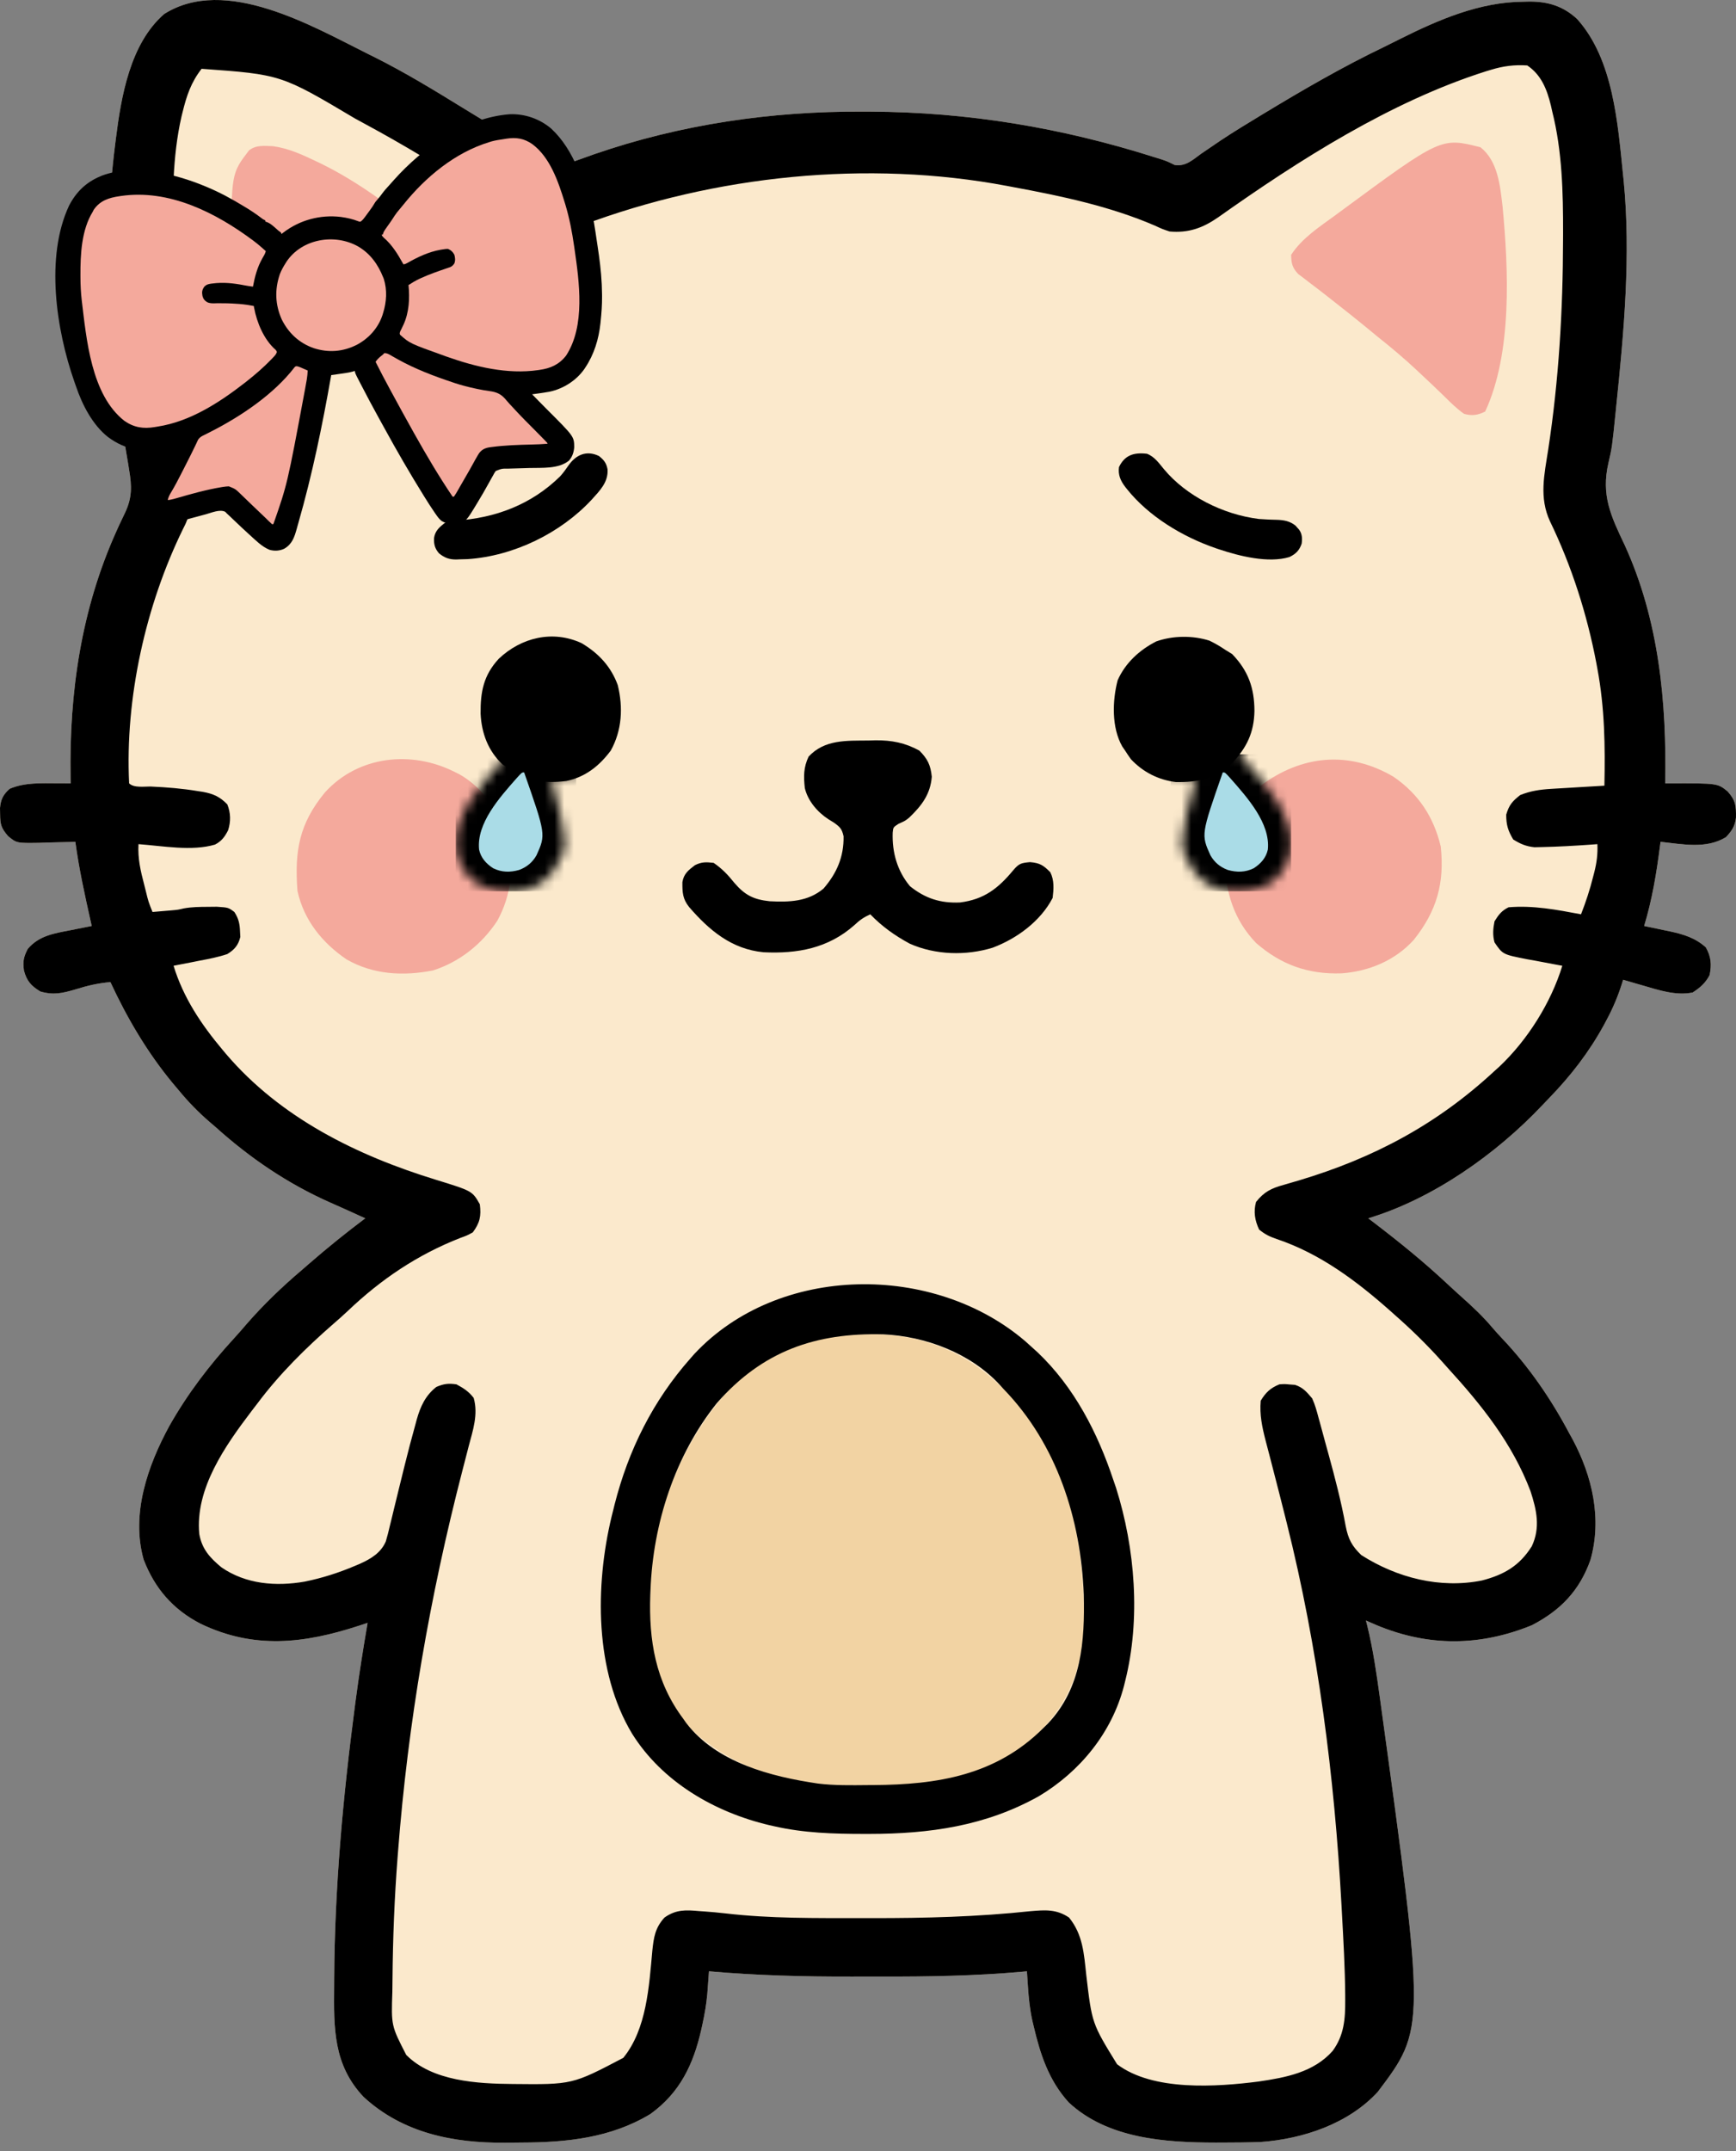 <svg width="180" height="223" viewBox="0 0 180 223" fill="none" xmlns="http://www.w3.org/2000/svg">
<rect x="0" y="0" width="180" height="223" fill="#808080" stroke="none"/>
<path d="M38.116 5.572C38.318 5.672 38.52 5.772 38.728 5.875C42.006 7.506 45.117 9.414 48.232 11.332C49.188 11.921 50.146 12.505 51.107 13.086C51.357 13.237 51.607 13.389 51.864 13.544C52.328 13.825 52.792 14.106 53.256 14.386C53.465 14.513 53.675 14.64 53.891 14.771C54.091 14.893 54.291 15.014 54.497 15.139C55.267 15.627 56.004 16.158 56.735 16.701C57.635 17.149 58.42 17.046 59.372 16.792C59.592 16.712 59.812 16.631 60.039 16.548C60.292 16.458 60.546 16.368 60.806 16.276C61.078 16.178 61.35 16.081 61.63 15.981C70.606 12.885 79.991 11.521 89.463 11.572C89.719 11.573 89.975 11.573 90.238 11.574C100.35 11.613 110.078 13.239 119.724 16.303C119.954 16.374 120.184 16.446 120.422 16.52C121.023 16.723 121.023 16.723 121.797 17.103C122.948 17.281 123.661 16.572 124.568 15.92C125.002 15.624 125.436 15.329 125.87 15.036C126.104 14.877 126.338 14.718 126.578 14.554C127.91 13.668 129.276 12.839 130.644 12.011C130.787 11.924 130.93 11.838 131.078 11.748C135.144 9.288 139.264 6.9 143.552 4.845C144.115 4.572 144.674 4.289 145.233 4.007C149.209 2.022 153.446 0.206 157.946 0.178C158.144 0.173 158.342 0.168 158.546 0.163C160.492 0.15 162.079 0.628 163.529 1.973C167.299 6.17 167.744 12.84 168.295 18.178C168.321 18.433 168.321 18.433 168.349 18.694C169.111 26.453 168.381 34.391 167.582 42.117C167.552 42.414 167.552 42.414 167.522 42.718C167.151 46.36 167.151 46.36 166.773 47.997C166.005 51.327 167.011 53.467 168.456 56.5C172.01 64.269 172.819 72.79 172.658 81.207C172.92 81.206 172.92 81.206 173.188 81.205C178.091 81.196 178.091 81.196 179.128 82.04C179.967 82.969 180.016 83.549 179.997 84.765C179.892 85.659 179.567 86.13 178.961 86.782C176.906 88.04 174.46 87.509 172.173 87.267C172.148 87.47 172.148 87.47 172.122 87.677C171.759 90.517 171.307 93.25 170.476 95.994C170.774 96.056 171.073 96.117 171.38 96.181C171.776 96.265 172.171 96.349 172.567 96.433C172.763 96.474 172.959 96.514 173.161 96.555C174.572 96.859 175.772 97.223 176.87 98.206C177.421 99.18 177.487 99.991 177.264 101.085C176.848 101.89 176.271 102.399 175.506 102.888C173.783 103.24 171.99 102.645 170.34 102.161C170.142 102.104 169.943 102.047 169.739 101.989C169.257 101.851 168.776 101.71 168.295 101.57C168.253 101.704 168.212 101.839 168.17 101.977C167.75 103.301 167.239 104.514 166.582 105.736C166.488 105.913 166.393 106.09 166.295 106.273C164.763 109.068 162.879 111.508 160.661 113.797C160.409 114.058 160.158 114.321 159.908 114.585C155.139 119.634 148.58 124.276 141.871 126.296C142.166 126.521 142.166 126.521 142.467 126.75C145.098 128.759 147.644 130.824 150.062 133.087C150.561 133.553 151.063 134.014 151.573 134.468C152.713 135.484 153.791 136.498 154.771 137.668C155.082 138.033 155.405 138.387 155.735 138.735C158.527 141.678 160.822 145.019 162.719 148.599C162.832 148.804 162.946 149.008 163.063 149.219C165.113 153.061 166.116 157.444 164.91 161.709C163.777 164.892 161.817 166.932 158.84 168.477C153.462 170.676 148.112 170.714 142.736 168.473C142.366 168.315 141.997 168.154 141.628 167.992C141.673 168.164 141.717 168.336 141.763 168.513C142.365 170.97 142.725 173.443 143.068 175.947C143.115 176.286 143.115 176.286 143.162 176.631C147.799 210.313 147.799 210.313 142.848 216.865C139.797 220.173 135.107 221.732 130.72 222.052C129.356 222.099 127.993 222.111 126.629 222.112C126.345 222.113 126.345 222.113 126.056 222.113C120.827 222.109 114.847 221.714 110.812 217.948C108.728 215.652 107.85 212.93 107.16 209.976C107.119 209.807 107.078 209.638 107.037 209.464C106.782 208.304 106.666 207.163 106.586 205.978C106.566 205.673 106.545 205.369 106.524 205.056C106.509 204.825 106.493 204.593 106.478 204.355C106.322 204.37 106.167 204.384 106.006 204.399C101.127 204.834 96.278 204.916 91.382 204.903C90.34 204.901 89.297 204.902 88.255 204.905C83.317 204.916 78.43 204.79 73.509 204.355C73.493 204.569 73.478 204.782 73.463 205.002C73.431 205.425 73.431 205.425 73.4 205.856C73.369 206.274 73.369 206.274 73.338 206.7C73.244 207.755 73.069 208.776 72.842 209.81C72.8 210.005 72.757 210.201 72.713 210.402C71.892 214.016 70.508 216.927 67.448 219.143C63.361 221.626 58.754 222.099 54.085 222.11C53.517 222.112 52.95 222.12 52.382 222.128C46.992 222.166 41.763 221.132 37.691 217.37C34.547 214.041 34.606 210.226 34.646 205.916C34.647 205.657 34.649 205.398 34.65 205.132C34.7 195.653 35.566 186.265 36.797 176.871C36.822 176.686 36.846 176.501 36.871 176.31C37.227 173.608 37.654 170.921 38.116 168.235C37.814 168.334 37.513 168.434 37.202 168.536C31.52 170.387 26.336 170.99 20.798 168.326C17.942 166.856 16.041 164.666 14.891 161.666C13.564 156.948 15.313 151.945 17.562 147.815C19.449 144.486 21.701 141.525 24.289 138.713C24.733 138.229 25.16 137.736 25.586 137.236C27.345 135.219 29.286 133.358 31.328 131.63C31.582 131.409 31.836 131.187 32.09 130.966C33.965 129.336 35.886 127.788 37.873 126.296C37.734 126.234 37.595 126.172 37.452 126.108C36.996 125.902 36.541 125.695 36.086 125.486C35.454 125.197 34.82 124.915 34.183 124.637C29.806 122.69 25.912 120.044 22.358 116.842C22.155 116.668 21.952 116.494 21.743 116.315C20.54 115.279 19.485 114.19 18.48 112.963C18.283 112.73 18.087 112.497 17.884 112.257C15.274 109.099 13.171 105.526 11.45 101.812C10.168 101.915 9.043 102.186 7.813 102.57C6.453 102.968 5.543 103.179 4.177 102.782C3.222 102.2 2.764 101.684 2.48 100.6C2.36 99.659 2.44 99.225 2.874 98.373C4.039 96.993 5.604 96.761 7.298 96.433C7.511 96.391 7.724 96.347 7.944 96.303C8.466 96.198 8.988 96.095 9.51 95.994C9.476 95.842 9.442 95.689 9.407 95.532C8.793 92.786 8.188 90.057 7.813 87.267C7.549 87.276 7.549 87.276 7.28 87.286C6.478 87.311 5.676 87.327 4.874 87.343C4.597 87.353 4.32 87.363 4.035 87.374C1.731 87.407 1.731 87.407 0.846 86.686C0.122 85.852 0.018 85.469 0.01 84.388C0.005 84.074 0.005 84.074 0 83.754C0.082 82.86 0.336 82.355 1.01 81.767C2.562 81.102 4.298 81.196 5.964 81.202C6.349 81.203 6.349 81.203 6.743 81.204C6.936 81.205 7.129 81.206 7.328 81.207C7.325 81.007 7.321 80.807 7.317 80.601C7.172 71.793 8.412 63.191 12.067 55.077C12.169 54.852 12.27 54.626 12.375 54.394C12.569 53.972 12.769 53.553 12.975 53.137C13.704 51.578 13.675 50.402 13.389 48.722C13.356 48.516 13.324 48.309 13.29 48.096C13.22 47.665 13.147 47.233 13.072 46.803C11.304 36.454 10.598 25.466 11.934 15.026C11.959 14.823 11.984 14.621 12.009 14.412C12.564 9.992 13.489 4.521 17.025 1.451C23.365 -2.561 32.388 2.72 38.116 5.572Z" fill="#FBE9CC"/>
<path d="M38.116 5.572C38.318 5.672 38.52 5.772 38.728 5.875C42.006 7.506 45.117 9.414 48.232 11.332C49.188 11.921 50.146 12.505 51.107 13.086C51.357 13.237 51.607 13.389 51.864 13.544C52.328 13.825 52.792 14.106 53.256 14.386C53.465 14.513 53.675 14.64 53.891 14.771C54.091 14.893 54.291 15.014 54.497 15.139C55.267 15.627 56.004 16.158 56.735 16.701C57.635 17.149 58.42 17.046 59.372 16.792C59.592 16.712 59.812 16.631 60.039 16.548C60.292 16.458 60.546 16.368 60.806 16.276C61.078 16.178 61.35 16.081 61.63 15.981C70.606 12.885 79.991 11.521 89.463 11.572C89.719 11.573 89.975 11.573 90.238 11.574C100.35 11.613 110.078 13.239 119.724 16.303C119.954 16.374 120.184 16.446 120.422 16.52C121.023 16.723 121.023 16.723 121.797 17.103C122.948 17.281 123.661 16.572 124.568 15.92C125.002 15.624 125.436 15.329 125.87 15.036C126.104 14.877 126.338 14.718 126.578 14.554C127.91 13.668 129.276 12.839 130.644 12.011C130.787 11.924 130.93 11.838 131.078 11.748C135.144 9.288 139.264 6.9 143.552 4.845C144.115 4.572 144.674 4.289 145.233 4.007C149.209 2.022 153.446 0.206 157.946 0.178C158.144 0.173 158.342 0.168 158.546 0.163C160.492 0.15 162.079 0.628 163.529 1.973C167.299 6.17 167.744 12.84 168.295 18.178C168.321 18.433 168.321 18.433 168.349 18.694C169.111 26.453 168.381 34.391 167.582 42.117C167.552 42.414 167.552 42.414 167.522 42.718C167.151 46.36 167.151 46.36 166.773 47.997C166.005 51.327 167.011 53.467 168.456 56.5C172.01 64.269 172.819 72.79 172.658 81.207C172.92 81.206 172.92 81.206 173.188 81.205C178.091 81.196 178.091 81.196 179.128 82.04C179.967 82.969 180.016 83.549 179.997 84.765C179.892 85.659 179.567 86.13 178.961 86.782C176.906 88.04 174.46 87.509 172.173 87.267C172.148 87.47 172.148 87.47 172.122 87.677C171.759 90.517 171.307 93.25 170.476 95.994C170.774 96.056 171.073 96.117 171.38 96.181C171.776 96.265 172.171 96.349 172.567 96.433C172.763 96.474 172.959 96.514 173.161 96.555C174.572 96.859 175.772 97.223 176.87 98.206C177.421 99.18 177.487 99.991 177.264 101.085C176.848 101.89 176.271 102.399 175.506 102.888C173.783 103.24 171.99 102.645 170.34 102.161C170.142 102.104 169.943 102.047 169.739 101.989C169.257 101.851 168.776 101.71 168.295 101.57C168.253 101.704 168.212 101.839 168.17 101.977C167.75 103.301 167.239 104.514 166.582 105.736C166.488 105.913 166.393 106.09 166.295 106.273C164.763 109.068 162.879 111.508 160.661 113.797C160.409 114.058 160.158 114.321 159.908 114.585C155.139 119.634 148.58 124.276 141.871 126.296C142.166 126.521 142.166 126.521 142.467 126.75C145.098 128.759 147.644 130.824 150.062 133.087C150.561 133.553 151.063 134.014 151.573 134.468C152.713 135.484 153.791 136.498 154.771 137.668C155.082 138.033 155.405 138.387 155.735 138.735C158.527 141.678 160.822 145.019 162.719 148.599C162.832 148.804 162.946 149.008 163.063 149.219C165.113 153.061 166.116 157.444 164.91 161.709C163.777 164.892 161.817 166.932 158.84 168.477C153.462 170.676 148.112 170.714 142.736 168.473C142.366 168.315 141.997 168.154 141.628 167.992C141.673 168.164 141.717 168.336 141.763 168.513C142.365 170.97 142.725 173.443 143.068 175.947C143.115 176.286 143.115 176.286 143.162 176.631C147.799 210.313 147.799 210.313 142.848 216.865C139.797 220.173 135.107 221.732 130.72 222.052C129.356 222.099 127.993 222.111 126.629 222.112C126.345 222.113 126.345 222.113 126.056 222.113C120.827 222.109 114.847 221.714 110.812 217.948C108.728 215.652 107.85 212.93 107.16 209.976C107.119 209.807 107.078 209.638 107.037 209.464C106.782 208.304 106.666 207.163 106.586 205.978C106.566 205.673 106.545 205.369 106.524 205.056C106.509 204.825 106.493 204.593 106.478 204.355C106.322 204.37 106.167 204.384 106.006 204.399C101.127 204.834 96.278 204.916 91.382 204.903C90.34 204.901 89.297 204.902 88.255 204.905C83.317 204.916 78.43 204.79 73.509 204.355C73.493 204.569 73.478 204.782 73.463 205.002C73.431 205.425 73.431 205.425 73.4 205.856C73.369 206.274 73.369 206.274 73.338 206.7C73.244 207.755 73.069 208.776 72.842 209.81C72.8 210.005 72.757 210.201 72.713 210.402C71.892 214.016 70.508 216.927 67.448 219.143C63.361 221.626 58.754 222.099 54.085 222.11C53.517 222.112 52.95 222.12 52.382 222.128C46.992 222.166 41.763 221.132 37.691 217.37C34.547 214.041 34.606 210.226 34.646 205.916C34.647 205.657 34.649 205.398 34.65 205.132C34.7 195.653 35.566 186.265 36.797 176.871C36.822 176.686 36.846 176.501 36.871 176.31C37.227 173.608 37.654 170.921 38.116 168.235C37.814 168.334 37.513 168.434 37.202 168.536C31.52 170.387 26.336 170.99 20.798 168.326C17.942 166.856 16.041 164.666 14.891 161.666C13.564 156.948 15.313 151.945 17.562 147.815C19.449 144.486 21.701 141.525 24.289 138.713C24.733 138.229 25.16 137.736 25.586 137.236C27.345 135.219 29.286 133.358 31.328 131.63C31.582 131.409 31.836 131.187 32.09 130.966C33.965 129.336 35.886 127.788 37.873 126.296C37.734 126.234 37.595 126.172 37.452 126.108C36.996 125.902 36.541 125.695 36.086 125.486C35.454 125.197 34.82 124.915 34.183 124.637C29.806 122.69 25.912 120.044 22.358 116.842C22.155 116.668 21.952 116.494 21.743 116.315C20.54 115.279 19.485 114.19 18.48 112.963C18.283 112.73 18.087 112.497 17.884 112.257C15.274 109.099 13.171 105.526 11.45 101.812C10.168 101.915 9.043 102.186 7.813 102.57C6.453 102.968 5.543 103.179 4.177 102.782C3.222 102.2 2.764 101.684 2.48 100.6C2.36 99.659 2.44 99.225 2.874 98.373C4.039 96.993 5.604 96.761 7.298 96.433C7.511 96.391 7.724 96.347 7.944 96.303C8.466 96.198 8.988 96.095 9.51 95.994C9.476 95.842 9.442 95.689 9.407 95.532C8.793 92.786 8.188 90.057 7.813 87.267C7.549 87.276 7.549 87.276 7.28 87.286C6.478 87.311 5.676 87.327 4.874 87.343C4.597 87.353 4.32 87.363 4.035 87.374C1.731 87.407 1.731 87.407 0.846 86.686C0.122 85.852 0.018 85.469 0.01 84.388C0.005 84.074 0.005 84.074 0 83.754C0.082 82.86 0.336 82.355 1.01 81.767C2.562 81.102 4.298 81.196 5.964 81.202C6.349 81.203 6.349 81.203 6.743 81.204C6.936 81.205 7.129 81.206 7.328 81.207C7.325 81.007 7.321 80.807 7.317 80.601C7.172 71.793 8.412 63.191 12.067 55.077C12.169 54.852 12.27 54.626 12.375 54.394C12.569 53.972 12.769 53.553 12.975 53.137C13.704 51.578 13.675 50.402 13.389 48.722C13.356 48.516 13.324 48.309 13.29 48.096C13.22 47.665 13.147 47.233 13.072 46.803C11.304 36.454 10.598 25.466 11.934 15.026C11.959 14.823 11.984 14.621 12.009 14.412C12.564 9.992 13.489 4.521 17.025 1.451C23.365 -2.561 32.388 2.72 38.116 5.572ZM20.904 7.132C19.813 8.53 19.351 9.913 18.934 11.617C18.896 11.771 18.857 11.926 18.818 12.085C17.853 16.315 17.907 20.607 17.919 24.92C17.92 25.246 17.92 25.572 17.92 25.898C17.934 32.86 18.353 39.648 19.54 46.51C20.032 49.447 20.431 52.132 18.98 54.828C15.104 62.737 12.955 72.375 13.389 81.207C13.894 81.711 14.991 81.516 15.692 81.54C17.314 81.612 18.908 81.743 20.51 82.01C20.762 82.048 20.762 82.048 21.02 82.087C22.106 82.282 22.802 82.592 23.57 83.388C23.924 84.269 23.942 85.169 23.651 86.072C23.304 86.75 22.976 87.198 22.297 87.553C19.898 88.269 16.842 87.69 14.359 87.509C14.279 88.994 14.572 90.275 14.95 91.706C15.005 91.926 15.061 92.145 15.118 92.371C15.389 93.483 15.389 93.483 15.813 94.54C16.232 94.505 16.651 94.469 17.071 94.433C17.304 94.414 17.538 94.394 17.778 94.374C18.463 94.312 18.463 94.312 19.059 94.17C19.887 94.019 20.684 94.013 21.525 94.009C21.84 94.006 22.156 94.002 22.481 93.999C23.679 94.078 23.679 94.078 24.298 94.54C24.742 95.211 24.865 95.787 24.889 96.585C24.903 96.855 24.903 96.855 24.918 97.129C24.712 97.986 24.303 98.453 23.57 98.903C22.632 99.219 21.679 99.404 20.707 99.585C20.447 99.637 20.186 99.69 19.918 99.743C19.277 99.872 18.637 99.995 17.995 100.115C19.015 103.44 20.868 106.201 23.086 108.842C23.249 109.037 23.249 109.037 23.415 109.235C29.073 115.881 37.008 119.792 45.224 122.309C48.968 123.463 48.968 123.463 49.752 124.842C49.905 126.07 49.758 126.763 49.025 127.751C48.436 128.075 48.436 128.075 47.737 128.327C43.294 130.064 39.514 132.612 36.06 135.901C35.566 136.368 35.064 136.813 34.549 137.255C31.719 139.721 28.972 142.437 26.722 145.448C26.505 145.731 26.287 146.014 26.07 146.297C23.362 149.863 20.216 154.318 20.662 159.023C20.936 160.579 21.759 161.483 22.954 162.475C25.496 164.236 28.62 164.479 31.602 163.957C33.418 163.588 35.139 163.036 36.843 162.311C37.002 162.244 37.161 162.177 37.324 162.108C38.457 161.596 39.49 160.982 40.002 159.796C40.16 159.277 40.289 158.757 40.41 158.228C40.482 157.936 40.482 157.936 40.556 157.638C40.658 157.223 40.758 156.808 40.857 156.393C41.01 155.747 41.169 155.102 41.329 154.458C41.538 153.613 41.747 152.769 41.954 151.924C42.299 150.522 42.665 149.126 43.055 147.735C43.133 147.445 43.133 147.445 43.212 147.148C43.594 145.8 44.108 144.672 45.237 143.781C46.019 143.446 46.483 143.388 47.328 143.508C48.063 143.904 48.608 144.249 49.115 144.917C49.603 146.624 49.031 148.282 48.593 149.939C48.448 150.502 48.303 151.065 48.158 151.627C48.082 151.922 48.006 152.216 47.927 152.519C44.567 165.516 42.299 178.601 41.267 191.992C41.253 192.176 41.238 192.361 41.223 192.551C40.897 196.755 40.733 200.958 40.697 205.175C40.693 205.613 40.688 206.051 40.681 206.49C40.563 209.991 40.563 209.991 42.121 213.024C44.833 215.762 49.52 216.007 53.143 216.038C59.341 216.102 59.341 216.102 64.626 213.328C67.059 210.344 67.299 205.898 67.639 202.209C67.783 200.833 67.932 199.837 68.903 198.78C70.104 197.938 71.097 197.989 72.494 198.113C72.677 198.126 72.86 198.139 73.049 198.152C73.768 198.205 74.484 198.267 75.199 198.351C79.876 198.896 84.607 198.837 89.309 198.84C89.666 198.84 90.024 198.841 90.381 198.841C95.907 198.85 101.387 198.71 106.887 198.119C108.409 197.993 109.536 197.909 110.841 198.78C112.28 200.539 112.394 202.542 112.629 204.719C113.22 209.758 113.22 209.758 115.826 213.991C119.554 216.809 126.155 216.339 130.522 215.78C133.321 215.369 136.214 214.828 138.174 212.613C139.368 210.987 139.491 209.308 139.481 207.334C139.48 207.147 139.48 206.961 139.479 206.768C139.455 203.971 139.296 201.178 139.144 198.386C139.128 198.088 139.111 197.789 139.095 197.482C138.362 184.138 136.674 170.875 133.423 157.898C133.382 157.734 133.341 157.57 133.299 157.401C132.885 155.751 132.466 154.103 132.038 152.457C131.916 151.99 131.796 151.522 131.676 151.054C131.527 150.478 131.377 149.903 131.224 149.328C130.862 147.916 130.592 146.664 130.72 145.205C131.245 144.341 131.729 143.884 132.659 143.508C133.188 143.471 133.188 143.471 133.735 143.523C133.914 143.536 134.094 143.549 134.279 143.562C135.114 143.842 135.483 144.293 136.053 144.963C136.35 145.61 136.531 146.274 136.712 146.962C136.766 147.156 136.82 147.35 136.876 147.549C137.05 148.176 137.218 148.804 137.386 149.432C137.505 149.863 137.623 150.293 137.742 150.723C138.421 153.198 139.07 155.679 139.53 158.206C139.792 159.534 140.159 160.257 141.144 161.205C144.842 163.568 149.325 164.711 153.658 163.841C155.954 163.247 157.552 162.319 158.826 160.295C159.738 158.36 159.327 156.523 158.692 154.578C156.82 149.644 153.642 145.671 150.113 141.811C149.906 141.579 149.699 141.346 149.485 141.107C147.93 139.369 146.289 137.774 144.537 136.236C144.416 136.127 144.294 136.019 144.169 135.907C140.655 132.79 136.878 129.957 132.386 128.448C131.62 128.178 131.192 127.983 130.553 127.463C130.113 126.521 129.955 125.614 130.235 124.6C131.079 123.542 131.824 123.18 133.114 122.827C133.461 122.726 133.808 122.624 134.154 122.522C134.342 122.467 134.529 122.412 134.723 122.356C142.468 120.035 149.03 116.534 154.961 111.024C155.126 110.876 155.29 110.727 155.46 110.574C158.385 107.82 160.819 103.943 161.992 100.115C161.822 100.085 161.652 100.054 161.477 100.023C160.703 99.882 159.931 99.734 159.158 99.585C158.891 99.537 158.624 99.49 158.348 99.441C155.809 98.942 155.809 98.942 154.961 97.691C154.755 96.943 154.809 96.267 154.961 95.509C155.396 94.813 155.685 94.421 156.416 94.055C158.974 93.839 161.429 94.31 163.931 94.782C164.435 93.492 164.856 92.217 165.189 90.873C165.232 90.709 165.274 90.545 165.319 90.376C165.563 89.4 165.673 88.515 165.628 87.509C165.387 87.527 165.147 87.544 164.899 87.562C163.234 87.679 161.569 87.777 159.901 87.812C159.638 87.819 159.375 87.825 159.103 87.831C158.22 87.737 157.653 87.491 156.901 87.025C156.356 86.112 156.174 85.512 156.174 84.449C156.47 83.449 156.809 83.056 157.628 82.419C158.698 81.989 159.668 81.849 160.816 81.78C160.975 81.77 161.134 81.76 161.298 81.75C161.802 81.718 162.306 81.69 162.81 81.661C163.154 81.64 163.497 81.619 163.841 81.598C164.679 81.546 165.517 81.497 166.355 81.449C166.443 77.343 166.384 73.372 165.628 69.328C165.589 69.117 165.55 68.905 165.51 68.687C164.546 63.65 162.955 58.667 160.717 54.049C159.569 51.574 160.124 49.219 160.529 46.605C161.63 39.398 162.054 32.177 162.067 24.89C162.068 24.65 162.069 24.411 162.07 24.164C162.078 19.954 161.981 15.659 160.946 11.557C160.901 11.353 160.855 11.149 160.808 10.94C160.407 9.283 159.811 7.755 158.355 6.784C157.017 6.697 155.868 6.846 154.583 7.239C154.408 7.291 154.234 7.344 154.054 7.398C144.209 10.523 134.684 16.596 126.311 22.528C124.69 23.648 123.231 24.169 121.265 23.996C120.519 23.746 120.519 23.746 119.75 23.39C115.094 21.38 109.992 20.307 105.023 19.39C104.829 19.353 104.635 19.316 104.435 19.277C89.932 16.541 74.165 18.18 60.384 23.343C58.779 23.94 57.478 24.328 55.827 23.662C53.479 22.532 51.313 20.985 49.13 19.572C45.478 17.211 41.753 14.957 37.925 12.892C37.559 12.694 37.193 12.495 36.828 12.295C29.14 7.726 29.14 7.726 20.904 7.132Z" fill="black"/>
<path d="M89.781 138.296C90.065 138.298 90.349 138.299 90.642 138.301C96.098 138.415 100.508 140.355 104.296 144.236C104.49 144.427 104.684 144.619 104.884 144.817C110.66 150.822 112.432 159.927 112.398 167.968C112.302 172.551 111.009 176.361 107.69 179.629C107.535 179.783 107.38 179.937 107.221 180.096C101.636 185.322 93.609 185.245 86.453 185.013C81.674 184.813 77.095 183.523 73.266 180.598C73.085 180.461 72.903 180.324 72.716 180.183C69.569 177.625 67.931 173.667 67.489 169.708C67.358 168.091 67.417 166.461 67.448 164.841C67.452 164.581 67.456 164.321 67.461 164.053C67.794 156.881 70.566 149.904 75.206 144.478C75.35 144.309 75.494 144.14 75.642 143.966C79.267 140.053 84.555 138.266 89.781 138.296Z" fill="#F2D3A3"/>
<path d="M106.337 139.064C106.543 139.25 106.75 139.437 106.963 139.629C107.167 139.813 107.371 139.997 107.581 140.187C111.386 143.802 113.805 148.515 115.447 153.447C115.536 153.706 115.625 153.965 115.717 154.231C117.706 160.529 118.284 167.859 116.659 174.295C116.62 174.453 116.581 174.611 116.541 174.773C115.283 179.618 111.987 183.657 107.712 186.207C102.194 189.295 96.37 190.109 90.145 190.113C89.838 190.113 89.838 190.113 89.525 190.113C86.402 190.11 83.354 190.02 80.296 189.325C80.117 189.285 79.938 189.245 79.754 189.203C74.085 187.863 68.662 184.719 65.534 179.714C61.647 173.246 61.691 164.397 63.415 157.214C63.466 157.011 63.517 156.808 63.57 156.599C63.62 156.393 63.671 156.187 63.723 155.975C65.161 150.316 67.698 145.223 71.569 140.841C71.792 140.589 71.792 140.589 72.018 140.331C80.767 131.005 96.845 130.907 106.337 139.064ZM74.335 145.446C69.992 150.86 67.702 157.945 67.448 164.841C67.442 165.006 67.435 165.17 67.428 165.34C67.262 170.027 67.958 174.326 70.842 178.174C70.993 178.389 70.993 178.389 71.147 178.609C74.297 182.729 79.949 184.177 84.816 184.893C86.523 185.098 88.246 185.069 89.963 185.052C90.265 185.051 90.265 185.051 90.574 185.049C97.217 185.009 103.27 184.04 108.175 179.144C108.41 178.912 108.41 178.912 108.651 178.676C112.157 174.977 112.486 170.127 112.372 165.306C112.074 157.481 109.576 149.679 104.054 143.993C103.915 143.839 103.776 143.685 103.633 143.527C100.596 140.258 95.963 138.525 91.577 138.323C84.544 138.144 79.056 140.067 74.335 145.446Z" fill="black"/>
<path d="M144.492 80.525C147.086 82.3 148.661 84.704 149.386 87.752C149.791 91.544 148.979 94.427 146.602 97.416C144.665 99.573 141.927 100.701 139.092 100.902C135.65 101.017 132.844 100.026 130.236 97.754C127.964 95.391 127.008 92.44 127.047 89.227C127.197 86.119 128.415 83.554 130.72 81.449C134.949 78.274 139.88 77.797 144.492 80.525Z" fill="#F4A99C"/>
<path d="M47.085 79.994C47.272 80.088 47.459 80.181 47.651 80.277C50.066 81.636 51.812 84.237 52.63 86.843C53.328 89.808 53.041 92.779 51.559 95.458C49.962 97.878 47.679 99.7 44.903 100.6C41.806 101.204 38.717 101.045 35.941 99.462C33.412 97.743 31.503 95.381 30.843 92.358C30.529 88.204 31.022 85.381 33.707 82.129C37.167 78.336 42.648 77.782 47.085 79.994Z" fill="#F4A99C"/>
<path d="M28.297 15.154C29.904 15.371 31.333 16.029 32.782 16.723C32.932 16.794 33.082 16.866 33.236 16.939C37.145 18.838 40.585 21.485 43.996 24.151C44.367 24.44 44.739 24.726 45.113 25.012C45.798 25.592 46.092 25.991 46.205 26.889C46.093 27.82 45.873 28.021 45.161 28.617C44.94 28.803 44.719 28.989 44.491 29.181C43.395 30.058 42.275 30.904 41.155 31.749C39.704 32.847 38.322 34.009 36.951 35.205C36.262 35.804 35.556 36.379 34.843 36.95C33.785 37.807 32.789 38.715 31.798 39.647C29.758 41.551 29.758 41.551 28.782 42.389C28.605 42.544 28.427 42.698 28.245 42.857C27.692 43.147 27.692 43.147 26.929 43.121C26.237 42.904 26.237 42.904 25.707 42.132C23.897 37.881 23.972 32.703 23.992 28.17C23.995 27.463 23.992 26.757 23.989 26.05C23.983 17.986 23.983 17.986 25.825 15.585C26.578 15.007 27.381 15.129 28.297 15.154Z" fill="#F4A99C"/>
<path d="M153.507 15.269C155.305 16.692 155.542 19.229 155.794 21.386C156.414 27.941 156.815 36.596 153.992 42.662C153.228 43.044 152.625 43.128 151.81 42.904C151.057 42.379 150.42 41.746 149.768 41.099C149.012 40.355 148.235 39.631 147.462 38.905C147.294 38.747 147.126 38.589 146.954 38.426C145.63 37.185 144.262 36.032 142.841 34.905C142.411 34.552 141.982 34.198 141.553 33.844C140.537 33.013 139.51 32.199 138.477 31.39C138.191 31.164 137.904 30.938 137.618 30.713C137.077 30.286 136.531 29.867 135.98 29.453C135.619 29.174 135.619 29.174 135.25 28.89C135.036 28.728 134.822 28.567 134.601 28.4C133.987 27.738 133.894 27.316 133.871 26.42C135.015 24.67 136.809 23.517 138.477 22.299C138.633 22.183 138.789 22.068 138.95 21.949C149.421 14.229 149.421 14.229 153.507 15.269Z" fill="#F4A99C"/>
<path d="M90.054 76.767C90.293 76.76 90.532 76.753 90.778 76.746C92.459 76.732 93.842 76.996 95.326 77.813C96.177 78.664 96.496 79.324 96.614 80.525C96.466 82.337 95.577 83.5 94.296 84.737C93.872 85.085 93.872 85.085 93.16 85.404C92.614 85.761 92.614 85.761 92.56 86.317C92.488 88.356 93.033 90.299 94.357 91.873C95.94 93.142 97.523 93.648 99.538 93.555C102.03 93.245 103.494 92.104 105.069 90.203C105.664 89.51 105.874 89.46 106.796 89.373C107.829 89.461 108.18 89.696 108.902 90.419C109.323 91.261 109.256 92.165 109.144 93.085C107.891 95.499 105.433 97.301 102.929 98.242C100.159 99.095 96.979 99.004 94.335 97.828C92.79 96.998 91.453 96.044 90.236 94.782C89.534 95.103 89.151 95.374 88.569 95.919C85.851 98.318 82.663 98.885 79.159 98.715C75.856 98.397 73.543 96.442 71.456 94.035C70.777 93.184 70.748 92.515 70.755 91.452C70.893 90.582 71.376 90.208 72.054 89.691C72.758 89.34 73.211 89.359 73.994 89.449C74.873 90.054 75.483 90.695 76.145 91.525C77.227 92.785 78.129 93.253 79.797 93.428C81.832 93.529 83.755 93.483 85.387 92.116C86.772 90.511 87.501 88.823 87.467 86.696C87.296 85.916 87.092 85.723 86.448 85.267C86.272 85.159 86.095 85.05 85.914 84.939C84.774 84.207 83.758 83.023 83.448 81.692C83.317 80.474 83.312 79.554 83.842 78.434C85.502 76.643 87.783 76.789 90.054 76.767Z" fill="black"/>
<path d="M125.407 66.415C126.001 66.704 126.538 67.018 127.083 67.389C127.413 67.591 127.413 67.591 127.75 67.798C129.432 69.526 130.066 71.346 130.069 73.715C130.024 75.938 129.274 77.5 127.76 79.101C126.023 80.736 124.24 81.108 121.915 81.071C120.114 80.855 118.507 80.035 117.265 78.707C117.053 78.416 116.851 78.118 116.659 77.813C116.56 77.668 116.461 77.523 116.358 77.373C115.249 75.415 115.329 72.645 115.887 70.515C116.692 68.712 118.144 67.385 119.884 66.494C121.606 65.885 123.659 65.858 125.407 66.415Z" fill="black"/>
<path d="M60.312 66.677C62.069 67.728 63.348 69.087 64.054 71.025C64.618 73.342 64.495 75.709 63.327 77.813C62.118 79.419 60.706 80.543 58.721 80.964C56.48 81.232 54.791 81.004 52.903 79.752C52.643 79.587 52.383 79.422 52.115 79.252C50.611 77.85 49.931 76.005 49.833 73.991C49.811 71.716 50.13 70.013 51.713 68.293C54.036 66.088 57.311 65.282 60.312 66.677Z" fill="black"/>
<path d="M118.928 47.04C119.721 47.346 120.186 48.04 120.696 48.651C122.985 51.395 126.769 53.332 130.532 53.801C130.851 53.825 131.169 53.843 131.489 53.856C131.589 53.86 131.69 53.865 131.794 53.869C131.992 53.877 132.19 53.882 132.388 53.886C133.136 53.909 133.746 54.024 134.328 54.489C134.416 54.59 134.416 54.59 134.506 54.694C134.598 54.795 134.598 54.795 134.691 54.899C135.024 55.347 135.037 55.841 134.964 56.362C134.731 57.034 134.394 57.408 133.701 57.744C131.502 58.412 128.479 57.642 126.378 56.938C126.247 56.894 126.247 56.894 126.114 56.85C122.576 55.641 119.08 53.504 116.844 50.694C116.791 50.627 116.738 50.561 116.683 50.492C116.179 49.836 115.917 49.226 116.024 48.421C116.605 47.209 117.524 46.874 118.928 47.04Z" fill="black"/>
<path d="M62.092 47.267C62.622 47.673 62.878 48.018 62.994 48.651C63.082 49.98 62.201 50.855 61.346 51.801C58.155 55.243 53.295 57.641 48.492 57.962C48.204 57.975 47.915 57.982 47.626 57.986C47.53 57.991 47.433 57.995 47.334 58C46.592 58.01 46.094 57.827 45.524 57.366C45.09 56.87 44.97 56.409 45.006 55.764C45.112 55.071 45.504 54.7 46.038 54.27C46.407 54.023 46.754 53.997 47.191 53.975C51.373 53.724 55.107 52.295 58.068 49.39C58.397 49.027 58.672 48.65 58.946 48.248C59.691 47.183 60.776 46.638 62.092 47.267Z" fill="black"/>
<mask id="mask0_501_18561" style="mask-type:alpha" maskUnits="userSpaceOnUse" x="115" y="67" width="19" height="26">
<path d="M123.406 67.003C121.39 66.951 119.58 67.58 118.108 68.849C117.261 69.602 116.715 70.41 116.251 71.396C116.209 71.485 116.167 71.573 116.123 71.665C115.518 73.23 115.761 75.076 116.506 76.55C116.811 77.13 117.15 77.656 117.625 78.134C117.698 78.209 117.771 78.284 117.847 78.362C119.079 79.561 120.856 80.437 122.678 80.499C122.885 80.501 123.091 80.5 123.298 80.498C123.37 80.497 123.441 80.497 123.515 80.496C123.689 80.495 123.863 80.494 124.037 80.492C124.014 80.58 123.991 80.668 123.967 80.759C122.145 87.744 122.145 87.744 123.756 90.285C124.475 91.349 125.8 92.109 127.11 92.41C128.844 92.642 130.392 92.386 131.846 91.462C132.956 90.643 133.656 89.358 133.838 88.072C134.214 84.393 130.997 81.034 128.617 78.387C128.804 78.096 129 77.812 129.201 77.529C130.229 76.034 130.772 74.237 130.341 72.472C129.824 70.58 128.687 68.989 126.877 67.943C125.777 67.379 124.661 67.067 123.406 67.003Z" fill="black"/>
</mask>
<g mask="url(#mask0_501_18561)">
<rect width="12.475" height="14.201" transform="matrix(-1 0 0 1 133.868 78.192)" fill="black"/>
<path d="M126.785 80.071C124.535 86.513 124.535 86.513 125.503 88.662C125.907 89.377 126.493 89.885 127.31 90.186C128.251 90.45 129.11 90.438 129.991 90.01C130.74 89.528 131.279 88.911 131.457 88.073C131.739 85.359 129.33 82.675 127.592 80.703C127.024 80.071 127.024 80.071 126.785 80.071Z" fill="#AADCE7"/>
</g>
<mask id="mask1_501_18561" style="mask-type:alpha" maskUnits="userSpaceOnUse" x="47" y="67" width="19" height="26">
<path d="M57.725 67.003C59.741 66.951 61.552 67.58 63.023 68.849C63.87 69.602 64.416 70.41 64.88 71.396C64.922 71.485 64.965 71.573 65.008 71.665C65.613 73.23 65.37 75.076 64.625 76.55C64.32 77.13 63.981 77.656 63.507 78.134C63.433 78.209 63.36 78.284 63.284 78.362C62.053 79.561 60.276 80.437 58.454 80.499C58.247 80.501 58.04 80.5 57.833 80.498C57.761 80.497 57.69 80.497 57.617 80.496C57.443 80.495 57.268 80.494 57.094 80.492C57.117 80.58 57.141 80.668 57.164 80.759C58.986 87.744 58.986 87.744 57.376 90.285C56.657 91.349 55.332 92.109 54.021 92.41C52.287 92.642 50.74 92.386 49.285 91.462C48.176 90.643 47.475 89.358 47.293 88.072C46.917 84.393 50.134 81.034 52.514 78.387C52.327 78.096 52.131 77.812 51.93 77.529C50.902 76.034 50.36 74.237 50.79 72.472C51.308 70.58 52.444 68.989 54.255 67.943C55.354 67.379 56.471 67.067 57.725 67.003Z" fill="black"/>
</mask>
<g mask="url(#mask1_501_18561)">
<rect x="47.263" y="78.192" width="12.475" height="14.201" fill="black"/>
<path d="M54.346 80.071C56.597 86.513 56.597 86.513 55.629 88.662C55.224 89.377 54.639 89.885 53.821 90.186C52.88 90.45 52.021 90.438 51.14 90.01C50.391 89.528 49.853 88.911 49.675 88.073C49.392 85.359 51.801 82.675 53.539 80.703C54.108 80.071 54.108 80.071 54.346 80.071Z" fill="#AADCE7"/>
</g>
<path d="M21.273 19.312C21.329 19.335 21.385 19.358 21.442 19.382C22.804 19.95 24.088 20.654 25.346 21.423C25.393 21.451 25.439 21.48 25.488 21.509C26.034 21.841 26.56 22.189 27.068 22.578C27.272 22.737 27.272 22.737 27.506 22.843C27.513 22.888 27.519 22.933 27.526 22.979C27.569 22.991 27.612 23.003 27.657 23.016C28.091 23.174 28.454 23.549 28.799 23.849C28.922 23.957 28.922 23.957 29.056 24.047C29.159 24.129 29.159 24.129 29.179 24.265C29.236 24.221 29.293 24.176 29.351 24.13C31.052 22.816 33.2 22.231 35.343 22.49C35.978 22.577 36.575 22.709 37.172 22.946C37.34 23.003 37.34 23.003 37.464 22.919C37.621 22.786 37.732 22.644 37.854 22.478C37.902 22.414 37.95 22.349 37.999 22.282C38.048 22.214 38.098 22.147 38.149 22.077C38.198 22.01 38.248 21.943 38.299 21.874C38.523 21.57 38.731 21.268 38.92 20.94C38.992 20.85 39.066 20.762 39.142 20.676C39.31 20.483 39.466 20.288 39.615 20.08C39.838 19.774 40.086 19.498 40.343 19.22C40.514 19.035 40.679 18.847 40.844 18.657C43.858 15.285 48.193 12.21 52.818 11.846C54.388 11.771 55.963 12.316 57.155 13.334C59.574 15.588 60.592 19.029 61.376 22.133C61.389 22.183 61.403 22.233 61.416 22.285C61.555 22.826 61.641 23.372 61.723 23.924C61.739 24.026 61.754 24.127 61.769 24.229C61.801 24.442 61.833 24.654 61.864 24.867C61.896 25.081 61.928 25.295 61.961 25.509C62.16 26.815 62.329 28.11 62.39 29.432C62.392 29.484 62.395 29.537 62.397 29.591C62.411 29.884 62.418 30.178 62.422 30.471C62.423 30.557 62.424 30.643 62.425 30.732C62.431 31.609 62.368 32.476 62.275 33.348C62.269 33.405 62.263 33.463 62.257 33.522C62.083 35.151 61.601 36.74 60.684 38.109C60.646 38.165 60.609 38.221 60.571 38.279C59.733 39.471 58.37 40.321 56.947 40.613C56.359 40.715 55.768 40.797 55.176 40.876C55.33 41.035 55.484 41.193 55.639 41.351C55.687 41.401 55.734 41.45 55.784 41.501C56.079 41.803 56.375 42.103 56.674 42.401C59.522 45.245 59.522 45.245 59.54 46.355C59.495 46.892 59.347 47.356 58.983 47.761C57.889 48.634 56.185 48.477 54.865 48.515C54.696 48.521 54.527 48.526 54.358 48.532C53.816 48.55 53.275 48.567 52.733 48.579C52.035 48.574 52.035 48.574 51.405 48.823C51.294 48.967 51.214 49.112 51.131 49.274C51.067 49.386 51.003 49.499 50.939 49.611C50.868 49.737 50.798 49.865 50.728 49.993C50.328 50.727 49.907 51.451 49.472 52.166C49.446 52.209 49.42 52.252 49.393 52.296C48.343 54.027 48.343 54.027 47.431 54.31C46.832 54.436 46.321 54.304 45.79 54.007C45.512 53.795 45.323 53.502 45.124 53.217C45.093 53.173 45.062 53.128 45.031 53.083C44.684 52.581 44.359 52.067 44.037 51.549C44.005 51.497 43.972 51.445 43.938 51.391C42.494 49.069 41.127 46.705 39.815 44.306C39.633 43.975 39.45 43.644 39.267 43.313C38.65 42.197 38.052 41.073 37.467 39.94C37.418 39.846 37.418 39.846 37.368 39.749C37.275 39.571 37.184 39.393 37.092 39.214C37.05 39.134 37.05 39.134 37.008 39.052C36.904 38.849 36.819 38.68 36.785 38.453C36.718 38.475 36.651 38.496 36.581 38.518C36.333 38.588 36.095 38.633 35.84 38.67C35.753 38.683 35.665 38.696 35.575 38.709C35.484 38.722 35.392 38.734 35.301 38.748C35.208 38.761 35.115 38.774 35.022 38.788C34.796 38.821 34.569 38.853 34.343 38.885C34.336 38.925 34.329 38.964 34.322 39.005C33.422 44.116 32.369 49.232 30.934 54.223C30.875 54.43 30.818 54.636 30.761 54.843C30.522 55.692 30.289 56.401 29.493 56.871C29.015 57.114 28.451 57.141 27.94 56.994C27.15 56.669 26.512 56.014 25.887 55.448C25.839 55.404 25.79 55.36 25.74 55.315C25.251 54.871 24.771 54.418 24.295 53.961C24.214 53.884 24.134 53.807 24.053 53.73C23.978 53.658 23.903 53.586 23.828 53.514C23.727 53.418 23.625 53.325 23.522 53.232C23.438 53.145 23.438 53.145 23.352 53.055C22.793 52.768 21.917 53.157 21.343 53.314C21.252 53.338 21.16 53.363 21.068 53.387C20.683 53.49 20.299 53.594 19.915 53.698C18.043 54.206 18.043 54.206 17.237 54.328C17.159 54.34 17.159 54.34 17.078 54.353C16.491 54.43 15.981 54.315 15.489 53.989C14.979 53.554 14.786 53.044 14.726 52.385C14.68 51.343 15.454 50.242 15.914 49.348C15.946 49.286 15.977 49.225 16.01 49.161C16.457 48.287 16.918 47.421 17.379 46.555C17.329 46.561 17.279 46.568 17.227 46.574C14.894 46.868 13.117 46.729 11.191 45.3C9.583 44.029 8.525 41.952 7.878 40.044C7.823 39.882 7.765 39.72 7.707 39.559C5.828 34.196 4.674 26.628 7.161 21.317C7.901 19.894 8.918 18.902 10.398 18.28C10.459 18.254 10.521 18.228 10.584 18.201C13.86 16.979 18.166 18.012 21.273 19.312Z" fill="black"/>
<path d="M12.392 20.338C12.438 20.331 12.484 20.325 12.532 20.317C17.534 19.59 22.341 22.026 26.252 24.937C26.566 25.172 26.869 25.417 27.161 25.678C27.221 25.732 27.221 25.732 27.283 25.787C27.377 25.87 27.47 25.953 27.562 26.037C27.489 26.307 27.356 26.523 27.213 26.763C26.686 27.682 26.42 28.68 26.228 29.716C25.913 29.673 25.6 29.629 25.288 29.567C24.214 29.357 23.122 29.244 22.033 29.39C21.974 29.397 21.915 29.404 21.855 29.411C21.572 29.457 21.383 29.507 21.184 29.718C20.943 30.067 20.922 30.276 20.994 30.684C21.075 30.992 21.216 31.161 21.482 31.329C21.827 31.483 22.193 31.443 22.563 31.434C23.234 31.428 23.899 31.445 24.569 31.494C24.645 31.499 24.721 31.504 24.8 31.509C25.313 31.548 25.813 31.623 26.317 31.721C26.327 31.783 26.337 31.845 26.348 31.909C26.635 33.449 27.368 35.21 28.576 36.264C28.68 36.383 28.68 36.383 28.705 36.513C28.622 36.754 28.454 36.915 28.281 37.096C28.241 37.137 28.202 37.179 28.161 37.222C27.349 38.067 26.455 38.844 25.532 39.566C25.483 39.604 25.434 39.642 25.384 39.682C22.741 41.737 19.705 43.705 16.338 44.223C16.238 44.239 16.14 44.255 16.041 44.272C14.867 44.47 13.896 44.322 12.898 43.63C9.438 40.921 8.964 35.136 8.471 31.098C8.386 30.339 8.344 29.583 8.342 28.819C8.341 28.692 8.341 28.692 8.34 28.562C8.332 26.396 8.442 23.843 9.619 21.946C9.651 21.881 9.683 21.816 9.716 21.749C10.369 20.789 11.304 20.497 12.392 20.338Z" fill="#F4A99C"/>
<path d="M52.246 14.419C52.332 14.405 52.417 14.391 52.505 14.376C53.528 14.22 54.346 14.347 55.196 14.943C57.033 16.309 57.883 18.818 58.534 20.927C58.574 21.055 58.574 21.055 58.614 21.186C59.042 22.606 59.316 24.038 59.527 25.505C59.539 25.592 59.552 25.679 59.565 25.769C60.065 29.214 60.714 33.773 58.69 36.873C57.96 37.8 57.085 38.184 55.941 38.347C55.894 38.354 55.847 38.361 55.798 38.368C52.6 38.826 49.319 38.036 46.312 36.97C46.245 36.946 46.178 36.922 46.11 36.898C42.496 35.601 42.496 35.601 41.481 34.703C41.429 34.561 41.429 34.561 41.505 34.339C41.547 34.252 41.591 34.165 41.636 34.078C41.681 33.984 41.726 33.889 41.771 33.794C41.793 33.747 41.816 33.7 41.839 33.652C42.424 32.372 42.491 30.929 42.356 29.55C42.725 29.307 43.096 29.09 43.496 28.902C43.55 28.877 43.604 28.852 43.66 28.825C44.529 28.428 45.439 28.116 46.343 27.806C46.402 27.786 46.461 27.765 46.522 27.744C46.572 27.727 46.623 27.71 46.676 27.692C46.877 27.606 46.985 27.493 47.107 27.314C47.227 27.012 47.198 26.716 47.111 26.408C46.946 26.103 46.782 25.947 46.465 25.807C46.253 25.797 46.052 25.829 45.843 25.865C45.783 25.875 45.723 25.884 45.662 25.894C44.457 26.109 43.325 26.641 42.267 27.244C42.033 27.37 42.033 27.37 41.828 27.401C41.8 27.35 41.8 27.35 41.772 27.299C41.222 26.312 40.65 25.378 39.784 24.635C39.66 24.52 39.66 24.52 39.562 24.326C39.607 24.319 39.652 24.312 39.698 24.305C39.71 24.263 39.722 24.22 39.734 24.176C39.796 24.006 39.871 23.884 39.975 23.737C40.011 23.685 40.048 23.634 40.085 23.581C40.143 23.5 40.143 23.5 40.201 23.417C40.28 23.305 40.359 23.193 40.437 23.081C40.494 23.001 40.494 23.001 40.552 22.919C40.674 22.742 40.79 22.562 40.905 22.381C41.069 22.128 41.249 21.901 41.448 21.674C41.58 21.521 41.707 21.365 41.834 21.207C44.118 18.353 47.198 15.803 50.739 14.73C50.819 14.705 50.899 14.68 50.982 14.654C51.396 14.541 51.822 14.484 52.246 14.419Z" fill="#F4A99C"/>
<path d="M39.852 36.606C40.074 36.606 40.218 36.664 40.408 36.773C40.46 36.803 40.511 36.832 40.565 36.862C40.62 36.894 40.675 36.925 40.732 36.958C40.849 37.024 40.965 37.09 41.082 37.156C41.14 37.188 41.198 37.221 41.258 37.255C43.076 38.266 45.019 38.999 46.989 39.654C47.077 39.684 47.077 39.684 47.166 39.714C47.882 39.952 48.603 40.133 49.341 40.289C49.465 40.315 49.465 40.315 49.592 40.342C49.969 40.419 50.343 40.49 50.725 40.538C51.572 40.65 51.999 40.869 52.537 41.534C52.739 41.779 52.96 42.007 53.177 42.239C53.269 42.338 53.36 42.437 53.452 42.537C54.124 43.263 54.827 43.961 55.526 44.663C55.826 44.965 56.125 45.268 56.422 45.573C56.457 45.609 56.491 45.645 56.527 45.681C56.761 45.924 56.761 45.924 56.772 46C56.214 46.05 55.657 46.07 55.096 46.083C53.721 46.118 52.335 46.158 50.971 46.343C50.909 46.351 50.847 46.358 50.784 46.366C50.318 46.437 49.979 46.586 49.687 46.965C49.584 47.121 49.489 47.28 49.398 47.443C49.369 47.493 49.34 47.543 49.311 47.594C49.225 47.747 49.141 47.9 49.058 48.054C48.799 48.526 48.534 48.994 48.262 49.458C48.097 49.74 47.934 50.022 47.773 50.306C47.28 51.174 47.28 51.174 47.072 51.478C47.027 51.484 46.983 51.491 46.936 51.498C45.51 49.389 44.221 47.204 42.976 44.984C42.935 44.911 42.935 44.911 42.893 44.837C42.098 43.419 41.319 41.992 40.544 40.563C40.504 40.488 40.463 40.414 40.421 40.337C39.913 39.401 39.417 38.46 38.942 37.507C39.108 37.275 39.271 37.101 39.495 36.924C39.689 36.78 39.689 36.78 39.852 36.606Z" fill="#F4A99C"/>
<path d="M30.795 37.966C31.021 38.017 31.228 38.113 31.44 38.207C31.507 38.237 31.507 38.237 31.575 38.267C31.686 38.315 31.795 38.363 31.905 38.412C31.881 39.039 31.76 39.647 31.644 40.261C31.633 40.32 31.622 40.38 31.611 40.441C29.791 50.199 29.791 50.199 28.349 54.326C28.304 54.333 28.259 54.34 28.213 54.347C28.088 54.237 27.971 54.126 27.854 54.008C27.78 53.936 27.706 53.863 27.632 53.79C27.594 53.753 27.556 53.715 27.516 53.676C27.332 53.495 27.143 53.318 26.955 53.141C26.674 52.876 26.395 52.611 26.118 52.343C26.017 52.245 25.916 52.147 25.814 52.049C25.728 51.966 25.643 51.883 25.557 51.8C25.406 51.654 25.254 51.508 25.102 51.362C25.031 51.292 25.031 51.292 24.958 51.222C24.418 50.697 24.418 50.697 23.731 50.417C23.522 50.425 23.335 50.443 23.13 50.475C23.068 50.485 23.006 50.495 22.942 50.505C21.368 50.77 19.802 51.209 18.27 51.654C17.98 51.739 17.7 51.809 17.398 51.844C17.453 51.511 17.605 51.257 17.778 50.974C18.136 50.375 18.457 49.761 18.773 49.14C18.845 48.998 18.918 48.856 18.991 48.715C19.221 48.269 19.447 47.821 19.671 47.372C19.736 47.242 19.801 47.111 19.866 46.981C20.012 46.69 20.157 46.399 20.294 46.103C20.317 46.055 20.34 46.007 20.364 45.957C20.424 45.83 20.483 45.702 20.542 45.574C20.721 45.315 20.921 45.214 21.199 45.084C21.332 45.016 21.465 44.949 21.599 44.881C21.673 44.843 21.747 44.806 21.823 44.767C24.963 43.17 28.392 40.879 30.555 38.055C30.656 37.971 30.656 37.971 30.795 37.966Z" fill="#F4A99C"/>
<path d="M37.094 25.527C38.375 26.262 39.195 27.402 39.732 28.756C39.753 28.807 39.774 28.859 39.795 28.912C40.158 30.056 40.082 31.314 39.723 32.447C39.703 32.512 39.684 32.578 39.664 32.645C39.222 33.995 38.24 35.086 36.991 35.747C35.554 36.47 34.057 36.585 32.526 36.09C31.034 35.569 29.925 34.541 29.22 33.131C28.523 31.58 28.471 30.018 29.017 28.418C29.176 28.006 29.386 27.634 29.624 27.262C29.652 27.216 29.681 27.17 29.71 27.122C31.304 24.75 34.68 24.19 37.094 25.527Z" fill="#F4A99C"/>
</svg>
